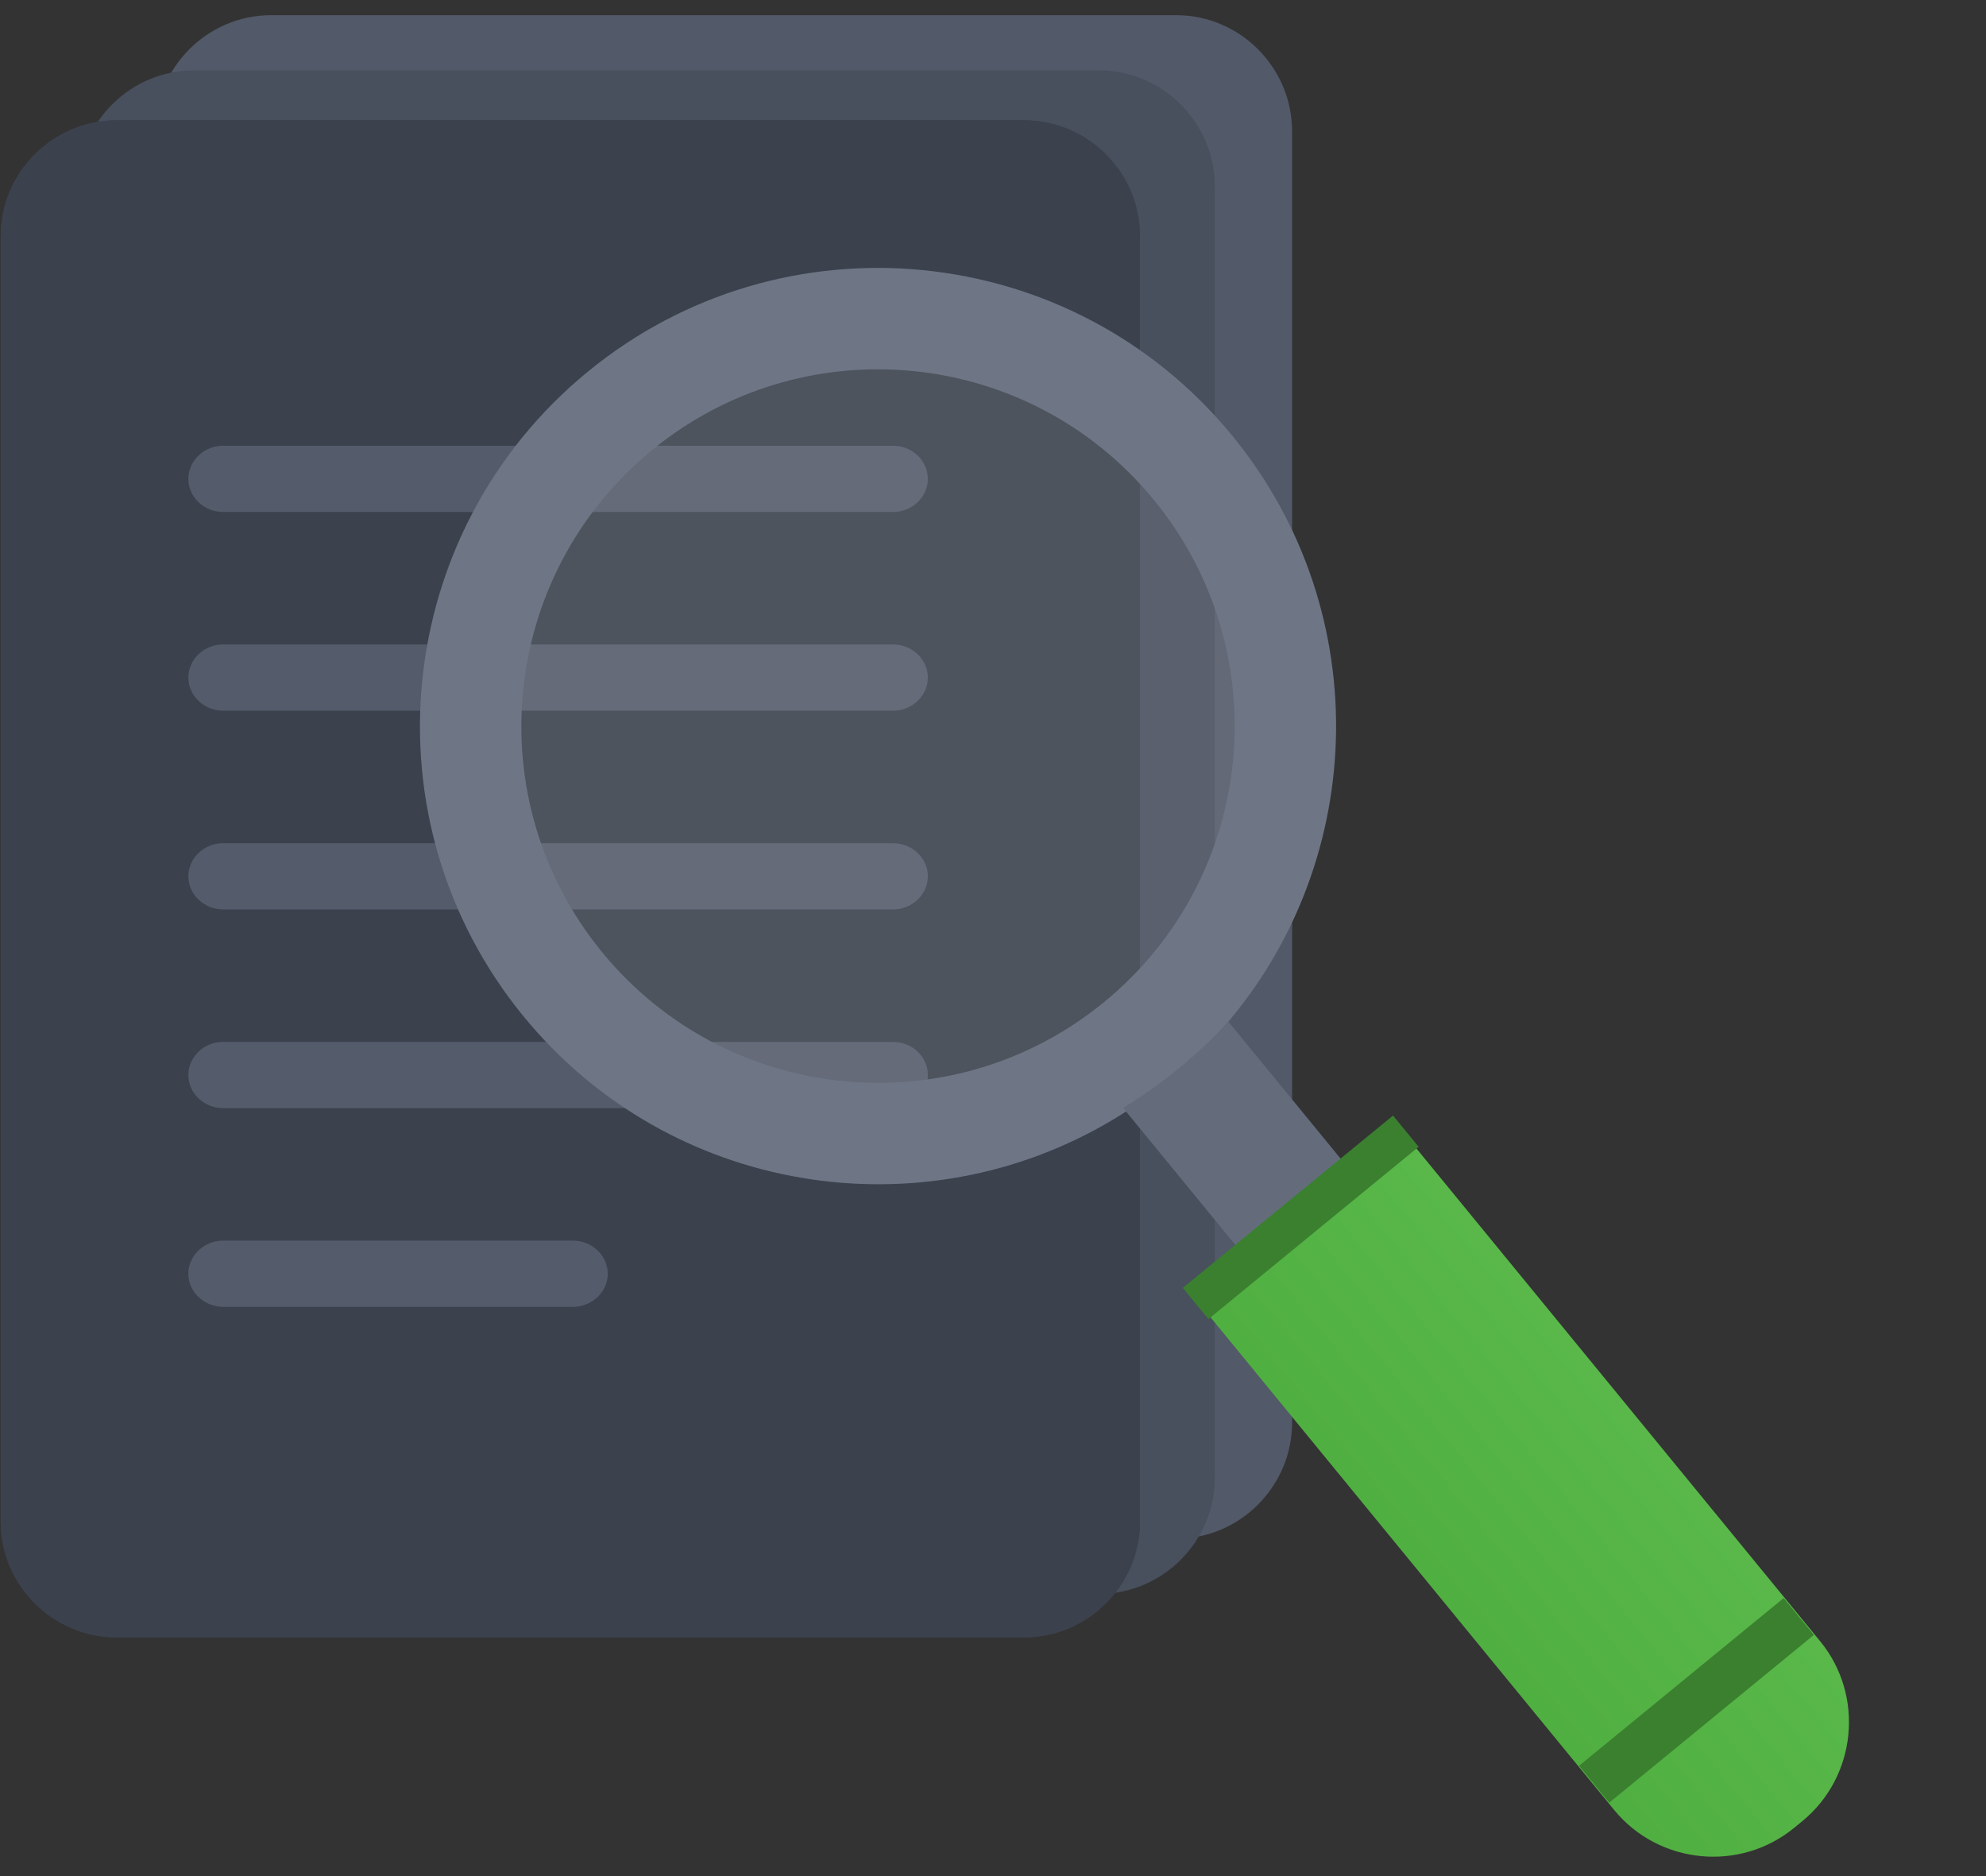 <svg viewBox="0 0 126 119" fill="none" xmlns="http://www.w3.org/2000/svg">
<rect x="0" y="0" width="126" height="119" fill="#333333" stroke="none"/>
<path fill-rule="evenodd" clip-rule="evenodd" d="M74.624 97.599H17.199C13.158 97.599 9.849 94.281 9.849 90.225V8.335C9.849 4.28 13.158 0.963 17.199 0.963H74.624C78.667 0.963 81.976 4.28 81.976 8.335V90.225C81.976 94.281 78.667 97.599 74.624 97.599Z" fill="#525968"/>
<path fill-rule="evenodd" clip-rule="evenodd" d="M69.722 101.1H12.297C8.256 101.1 4.947 97.782 4.947 93.727V11.836C4.947 7.781 8.256 4.465 12.297 4.465H69.722C73.765 4.465 77.074 7.781 77.074 11.836V93.727C77.074 97.782 73.765 101.1 69.722 101.1Z" fill="#484F5D"/>
<path fill-rule="evenodd" clip-rule="evenodd" d="M64.954 103.864H7.411C3.361 103.864 0.045 100.56 0.045 96.521V14.97C0.045 10.932 3.361 7.629 7.411 7.629H64.954C69.006 7.629 72.321 10.932 72.321 14.97V96.521C72.321 100.56 69.006 103.864 64.954 103.864Z" fill="#3B414D"/>
<path fill-rule="evenodd" clip-rule="evenodd" d="M64.954 103.864H7.411C3.361 103.864 0.045 100.56 0.045 96.521V14.97C0.045 10.932 3.361 7.629 7.411 7.629H64.954C69.006 7.629 72.321 10.932 72.321 14.97V96.521C72.321 100.56 69.006 103.864 64.954 103.864Z" fill="#3B414D"/>
<path fill-rule="evenodd" clip-rule="evenodd" d="M56.66 32.475H14.157C12.943 32.475 11.95 31.53 11.95 30.375C11.95 29.219 12.943 28.273 14.157 28.273H56.66C57.873 28.273 58.867 29.219 58.867 30.375C58.867 31.53 57.873 32.475 56.66 32.475Z" fill="#545B6A"/>
<path fill-rule="evenodd" clip-rule="evenodd" d="M56.66 45.08H14.157C12.943 45.08 11.95 44.134 11.95 42.98C11.95 41.823 12.943 40.878 14.157 40.878H56.66C57.873 40.878 58.867 41.823 58.867 42.98C58.867 44.134 57.873 45.08 56.66 45.08Z" fill="#545B6A"/>
<path fill-rule="evenodd" clip-rule="evenodd" d="M56.66 57.684H14.157C12.943 57.684 11.95 56.739 11.95 55.584C11.95 54.429 12.943 53.483 14.157 53.483H56.66C57.873 53.483 58.867 54.429 58.867 55.584C58.867 56.739 57.873 57.684 56.66 57.684Z" fill="#545B6A"/>
<path fill-rule="evenodd" clip-rule="evenodd" d="M56.66 70.289H14.157C12.943 70.289 11.95 69.344 11.95 68.189C11.95 67.032 12.943 66.087 14.157 66.087H56.66C57.873 66.087 58.867 67.032 58.867 68.189C58.867 69.344 57.873 70.289 56.66 70.289Z" fill="#545B6A"/>
<path fill-rule="evenodd" clip-rule="evenodd" d="M36.343 82.894H14.166C12.947 82.894 11.95 81.948 11.95 80.793C11.95 79.637 12.947 78.692 14.166 78.692H36.343C37.562 78.692 38.559 79.637 38.559 80.793C38.559 81.948 37.562 82.894 36.343 82.894Z" fill="#545B6A"/>
<path fill-rule="evenodd" clip-rule="evenodd" d="M72.257 65.456C62.961 73.073 49.774 72.728 40.916 65.257C39.785 64.287 38.724 63.218 37.752 62.033C37.252 61.425 36.786 60.802 36.352 60.153C35.485 58.854 34.749 57.489 34.172 56.096C33.147 53.738 32.535 51.283 32.315 48.787C31.584 40.954 34.637 32.904 41.173 27.55C47.724 22.18 56.217 20.783 63.756 23.024C66.158 23.744 68.447 24.827 70.559 26.281C71.812 27.135 72.989 28.124 74.094 29.229C74.644 29.78 75.163 30.361 75.662 30.971C76.635 32.156 77.489 33.407 78.201 34.706C83.79 44.855 81.536 57.853 72.257 65.456Z" fill="white" fill-opacity="0.1"/>
<path fill-rule="evenodd" clip-rule="evenodd" d="M70.056 63.556C60.385 71.483 46.126 70.067 38.198 60.396C30.281 50.735 31.695 36.475 41.368 28.549C51.029 20.632 65.288 22.046 73.205 31.707C81.131 41.378 79.717 55.639 70.056 63.556ZM78.179 27.635C68.005 15.221 49.704 13.405 37.29 23.579C24.878 33.751 23.051 52.063 33.223 64.477C42.483 75.772 58.502 78.297 70.67 70.984C71.859 70.269 73.016 69.449 74.134 68.535C75.25 67.619 76.281 66.645 77.214 65.62C86.775 55.123 87.437 38.931 78.179 27.635Z" fill="#6E7686"/>
<path fill-rule="evenodd" clip-rule="evenodd" d="M114.346 115.515L113.825 115.942C110.377 118.769 105.24 118.26 102.413 114.81L76.322 82.973L89.387 72.266L115.478 104.103C118.306 107.552 117.796 112.688 114.346 115.515Z" fill="url(#paint0_linear_2673_4222)"/>
<path fill-rule="evenodd" clip-rule="evenodd" d="M77.926 64.796L85.636 74.204L78.957 79.676L71.249 70.268C72.462 69.538 73.641 68.702 74.783 67.769C75.922 66.836 76.974 65.842 77.926 64.796Z" fill="#646C7C"/>
<path fill-rule="evenodd" clip-rule="evenodd" d="M115.08 103.703L102.098 114.341L100.183 112.002L113.163 101.365L115.08 103.703Z" fill="#3A802F"/>
<path fill-rule="evenodd" clip-rule="evenodd" d="M90.004 72.74L76.666 83.671L75.042 81.689L88.38 70.759L90.004 72.74Z" fill="#3A802F"/>
<defs>
<linearGradient id="paint0_linear_2673_4222" x1="101.246" y1="51.628" x2="53.756" y2="90.546" gradientUnits="userSpaceOnUse">
<stop stop-color="#65C555"/>
<stop offset="1" stop-color="#44A235"/>
</linearGradient>
</defs>
</svg>
